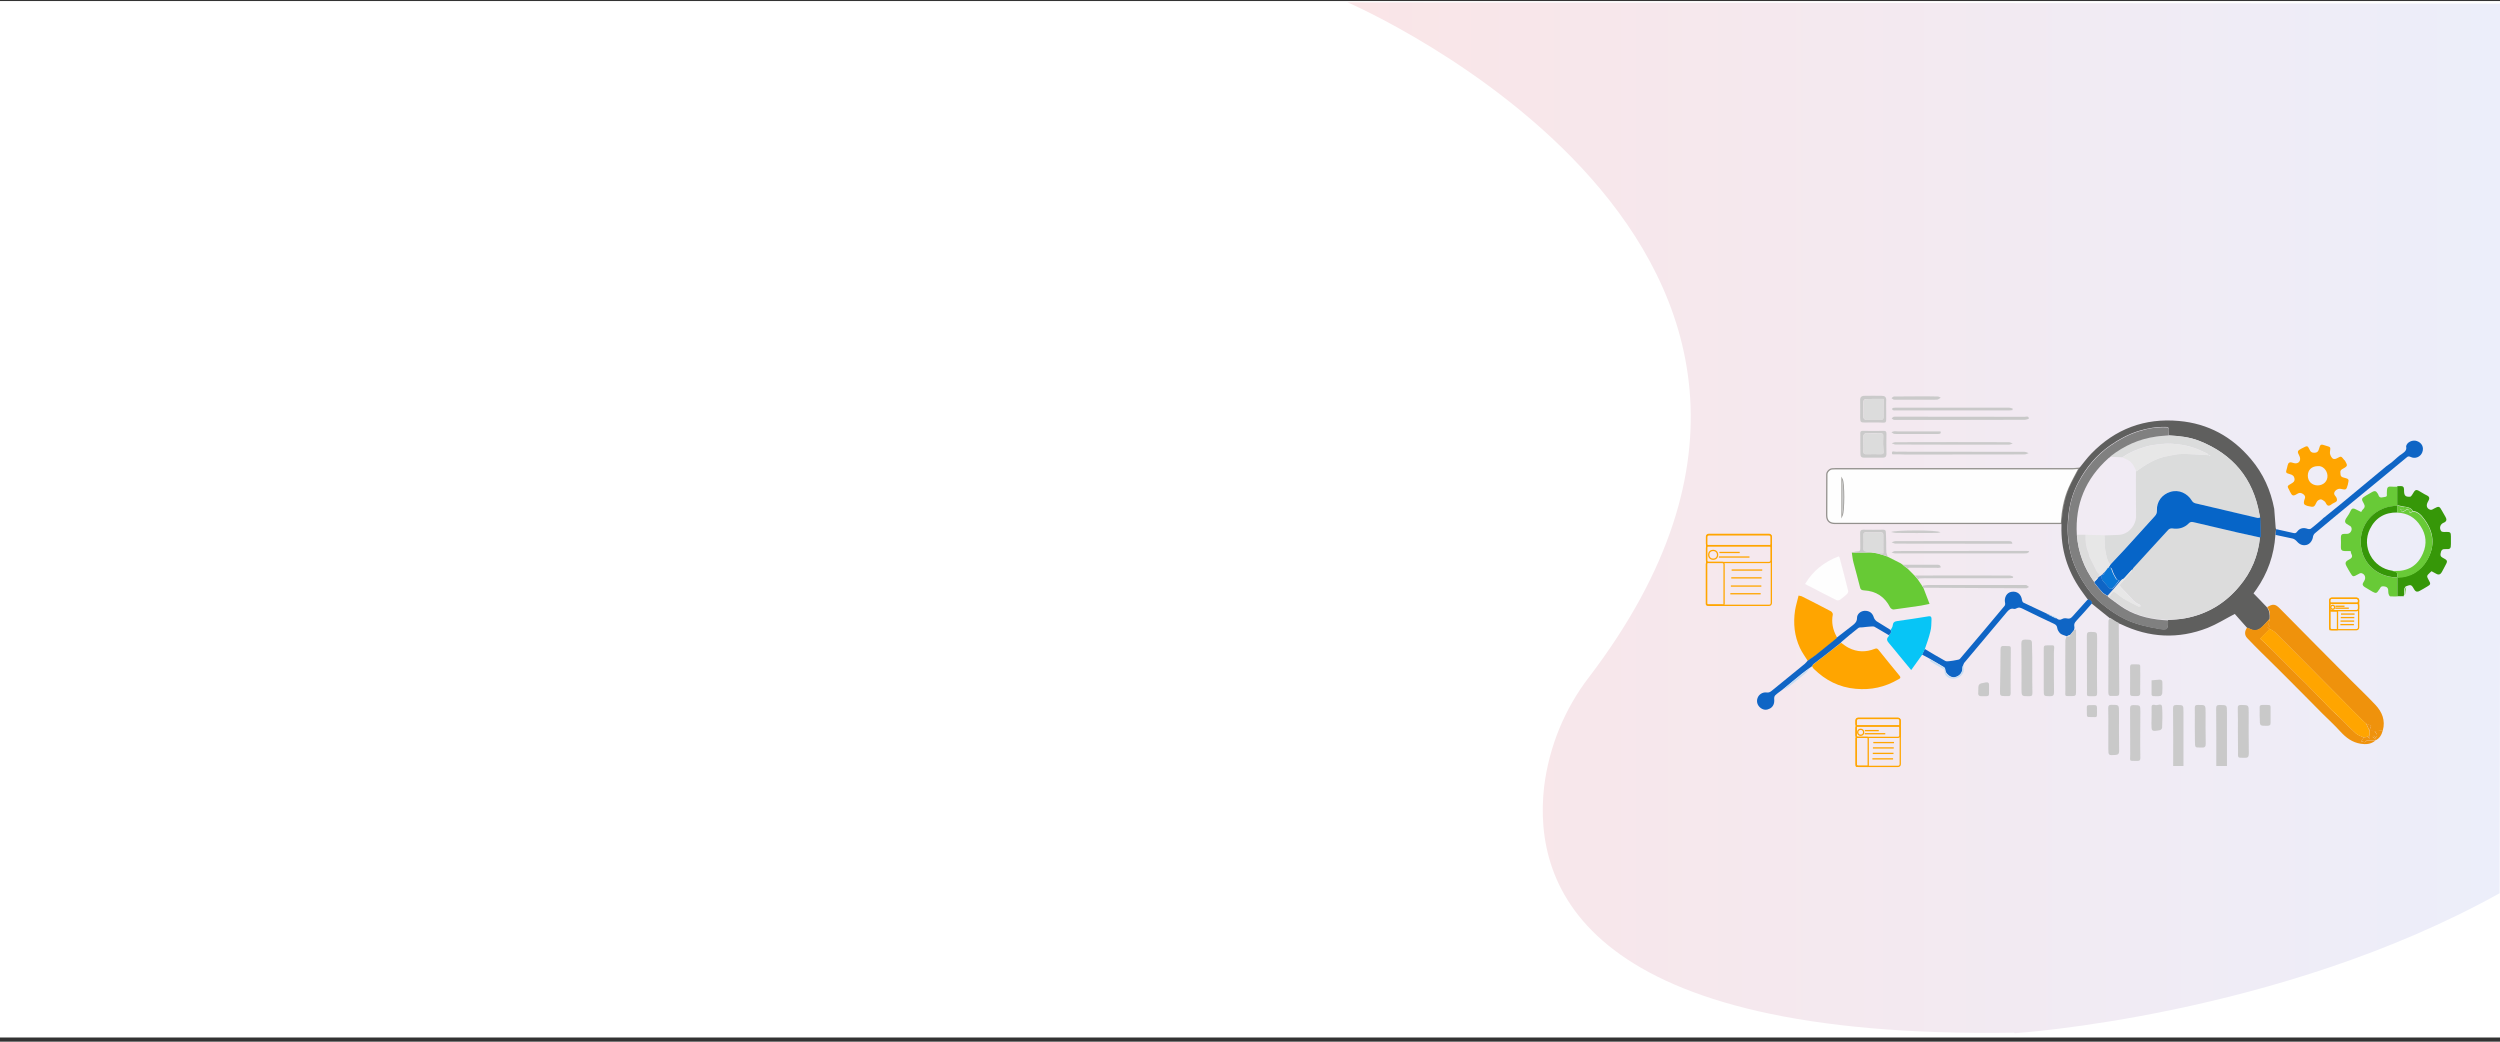 <?xml version="1.0" encoding="utf-8"?>
<!-- Generator: Adobe Illustrator 24.1.1, SVG Export Plug-In . SVG Version: 6.00 Build 0)  -->
<svg version="1.1" id="Layer_1" xmlns="http://www.w3.org/2000/svg" xmlns:xlink="http://www.w3.org/1999/xlink" x="0px" y="0px"
	 viewBox="0 0 1920 800" style="enable-background:new 0 0 1920 800;" xml:space="preserve">
<rect x="0" y="0" width="1920" height="800" fill="#333333" stroke="none"/>
<style type="text/css">
	.st0{fill:#FFFFFF;}
	.st1{fill:url(#SVGID_1_);}
	.st2{fill:#C9C9C9;}
	.st3{fill:#CACACA;}
	.st4{fill:#FEFEFE;stroke:#93918D;stroke-miterlimit:10;}
	.st5{fill:#5F5F5E;}
	.st6{fill:#EF920C;}
	.st7{fill:#67CA35;}
	.st8{fill:#FFA500;}
	.st9{fill:#68CA37;}
	.st10{fill:#369708;}
	.st11{fill:#0F65C5;}
	.st12{fill:#07C5F6;}
	.st13{fill:#FEFEFE;}
	.st14{fill:#C6DEF3;}
	.st15{fill:#DCDCDC;}
	.st16{fill:#DBDCDC;}
	.st17{fill:#0665C8;}
	.st18{fill:#808080;}
	.st19{fill:#D85F09;}
	.st20{fill:#E7E7E7;}
	.st21{fill:#0976D5;}
	.st22{fill:none;stroke:#FFA500;stroke-miterlimit:10;}
</style>
<g>
	<rect x="-2.8" y="0.8" class="st0" width="1923" height="796"/>
	
		<linearGradient id="SVGID_1_" gradientUnits="userSpaceOnUse" x1="1033.995" y1="400.331" x2="1919.75" y2="400.331" gradientTransform="matrix(1 0 0 -1 1 797.99)">
		<stop  offset="0" style="stop-color:#FAE5E7"/>
		<stop  offset="1" style="stop-color:#ECEEFA"/>
	</linearGradient>
	<path class="st1" d="M1547.3,793.5c0,0,202.4-12.9,372.4-107.5l1-683.2l-885.8-1c0,0,437.2,187.8,185.5,518.2
		c-18.8,24.4-30.7,53.5-34.5,84.1c-8.9,77.6,31.9,194.1,361,189L1547.3,793.5z"/>
</g>
<g>
	<path class="st2" d="M1702.1,588.3c0-14.7,0.1-29.4-0.1-44.1c0-2.1,0.5-2.8,2.7-2.8c5.6,0.1,5.6,0,5.6,5.7c0,13.8,0,27.5,0,41.2
		C1707.7,588.3,1704.9,588.3,1702.1,588.3z"/>
	<path class="st3" d="M1669,588.3c0-14.7,0.1-29.4-0.1-44.1c0-2.1,0.5-2.8,2.8-2.8c5.2,0.1,5.2,0,5.2,5.2c0,13.9,0,27.8,0,41.7
		C1674.2,588.3,1671.7,588.3,1669,588.3z"/>
	<path class="st4" d="M1583.2,402c-57.9,0-116,0-174,0c-4.2,0-6.3-2.1-6.3-6.3c0-10.5,0.1-20.9,0.1-31.4c0-1.9,2-4,4-4.2
		c0.8-0.1,1.6-0.1,2.4-0.1c60.7,0,121.5,0,182.3,0c1.7,0,3.4-0.3,5.1-0.4c-2.6,5-5.3,9.8-7.6,14.9
		C1585.3,383.3,1583.7,392.5,1583.2,402z M1414.7,395.9c1.6-3.5,1.6-24.9,0-27.9C1414.7,377.6,1414.7,386.4,1414.7,395.9z"/>
	<path class="st5" d="M1583.2,402c0.7-9.4,2.2-18.7,6-27.5c2.2-5.2,5-9.9,7.6-14.9c3.1-3.8,5.9-7.7,9.3-11.2
		c18.4-19,41.1-27.5,67.3-25.1c22.5,2,40.9,12.1,55.4,29.4c9.4,11.1,15.1,23.9,17.8,38.1c0.4,4.7,0.7,9.5,1.1,14.3
		c0.1,0.4,0.2,1,0.3,1.4c-0.2,1.5-0.3,2.9-0.5,4.4c-1,15.4-5.9,29.3-14.7,41.9c-0.7,1-1.5,2-2.1,2.9c3.5,3.6,7,7.1,10.4,10.8
		c2,2.7,2.2,5.7,2,8.8c-1.9,2.1-3.8,4.3-5.8,6.3c-3,2.9-6.3,3.3-9.9,1.2c-0.4-0.3-1-0.4-1.5-0.5c-3.4-3.8-6.8-7.6-9.6-10.8
		c-7.3,3.8-13.8,7.9-20.8,10.7c-22.5,8.8-44.8,7.7-66.6-2.8c-0.6-0.3-1.2-0.4-1.8-0.7v0.1c-0.7-0.3-1.3-0.7-2-1
		c-1.5-1-3-1.9-4.6-2.9c-4.6-3.8-9.3-7.4-13.9-11.2c-0.1-1.8-1.3-2.7-2.9-2.9c-1.9-2.7-4-5.3-5.8-8c-10.2-14.7-15.2-31.1-14.7-49
		C1583.2,402.9,1583.2,402.4,1583.2,402z M1665.5,334.4c0-1.5,0-3.1,0.1-4.6c0.1-1.3-0.4-1.8-1.8-1.9c-7.4-0.3-14.7,1-21.8,3.2
		c-7.7,2.5-14.9,6.4-21.6,11.1c-10.5,7.4-18.3,16.9-24.2,28c-3.8,7.2-6.3,15.1-7.4,23.4c-1.2,9-1.2,17.7,0.4,26.6
		c1.7,9.5,5.4,18.3,10.5,26.4c4,6.5,8.8,12.4,14.7,17.2c5.5,4.5,11.2,8.5,17.7,11.6c8.2,4,16.9,5.9,25.8,7.4
		c6.6,1.1,7.1,0.7,7.1-5.9c0-0.3,0-0.4,0-0.7c4.6-0.4,9.1-0.5,13.5-1.4c16.7-3.2,30.5-11.5,41.3-24.5c9.1-10.8,14.4-23.3,15.8-37.5
		c0.2-0.3,0.4-0.7,0.4-1c-0.1-4.8-0.1-9.6-0.3-14.4c-0.2-0.8-0.4-1.5-0.5-2.4c-4.9-27.5-20.4-46.2-46.2-56.4
		C1681.5,335.6,1673.6,334.8,1665.5,334.4z"/>
	<path class="st6" d="M1743.2,475.1c0.3-3.2,0.1-6.2-2-8.8c4.3-2.7,6.2-2.5,9.6,0.9c18.3,18.6,36.7,37.1,55.2,55.7
		c6.1,6.1,12.4,12.1,18.3,18.4c5.2,5.5,7.8,12,5.7,19.7c-2.1,0.3-4.3,0.4-6.3,0.7c2.4,2.6,2.6,3.6,0.3,5.2c0-0.1,0.3-0.2,0.5-0.3
		c-0.4-0.5-0.9-1.1-1.3-1.6c-0.3,0.3-0.6,0.6-1,1c0.4,0.4,1,0.8,1.6,1c0.2,0.5,0.3,1.2,0.3,1.8l0,0c-2.1,0-4.3,0-6.7,0
		c-0.7,1.6-2.2,1.2-4,0.4c0.7-1,1.4-2,2-2.9c1-0.1,2-0.3,2.9-0.4c0.4,0.3,1,0.7,1.8,1.3c-0.2-1.2-0.3-1.7-0.4-2.2c0-1.3,0-2.7,0-3.9
		c0.4-1.2,0.9-2.4,1.3-3.7c-1.3-0.6-2.6-1.1-3.8-1.6c-1-0.9-1.9-1.6-2.8-2.6c-5.6-5.5-11.1-11.1-16.6-16.7
		c-8.3-8.3-16.5-16.6-24.8-25c-8.5-8.5-17-17.2-25.6-25.7c-1.2-1.2-2.8-1.8-4.3-2.8c-0.7-0.3-1.3-0.7-1.9-1c0.6-0.3,1.1-0.4,2.1-0.9
		c-0.7-0.6-1.3-1.1-1.3-1.1C1742.5,478.1,1742.8,476.6,1743.2,475.1z M1821.9,561.3c-0.1-0.1-0.2-0.1-0.3-0.2l-0.1,0.1
		c0.1,0.1,0.1,0.2,0.2,0.3C1821.7,561.5,1821.8,561.5,1821.9,561.3z"/>
	<path class="st7" d="M1477.3,451.8c1.5,3.9,3,7.7,4.6,12c-2.4,0.4-4.5,1-6.5,1.3c-7.1,1-14.1,2.1-21.1,3c-0.8,0.1-2.1-0.7-2.6-1.5
		c-4.2-8.3-10.9-12.7-20.2-13.2c-1.7-0.1-2.7-0.6-3-2.4c-1.5-6.3-3.4-12.7-5-18.9c-0.7-2.5-0.9-5.2-1.3-7.7c5-0.1,10.1-0.1,15.1-0.1
		c1.5,0.2,2.9,0.4,4.4,0.7c2.6,0.8,5.2,1.5,7.7,2.4c3.4,1.7,6.7,3.4,10.1,5.1c0.2,0.1,0.4,0.3,0.6,0.4l0,0c0.2,0.1,0.4,0.3,0.6,0.4
		l0,0c0.2,0.1,0.3,0.3,0.5,0.4l0,0c1.3,1,2.5,2.1,3.8,3c1.8,1.8,3.5,3.5,5.3,5.3c0.9,1,1.6,1.9,2.5,2.9c1,1.5,2,2.9,2.9,4.3
		c0.1,0.2,0.3,0.4,0.4,0.6h-0.1C1476.7,450.5,1477,451.1,1477.3,451.8z"/>
	<path class="st8" d="M1414,493.7c1.9,1.3,3.7,2.8,5.7,3.8c6.6,3.4,13.3,3.5,20.1,0.8c1.5-0.6,2.1-0.2,3,0.9
		c5.3,6.6,10.6,13.2,16,19.7c1.5,1.7,0.1,2.4-1,2.9c-10.1,5.9-20.9,8.3-32.6,7.2c-12.7-1.1-23.2-6.5-32.2-15.3c-0.5-0.5-1-1.3-1.3-2
		c0.2-0.4,0.3-1,0.7-1.3c3.2-2.5,6.4-4.9,9.6-7.4C1406,499.9,1409.9,496.7,1414,493.7z"/>
	<path class="st9" d="M1846.1,457.9c-3.5,0.1-7.1,0.3-10.5,0.1c-0.6-0.1-1.5-2.2-1.4-3.4c0.1-2.7-0.6-4-3.5-4.3
		c-1.3-0.1-2,0.1-2.6,1.1c-0.3,0.7-0.8,1.3-1.2,1.8c-1.5,2.4-2.1,2.7-4.7,1.3c-2.1-1.2-4.1-2.4-6.2-3.7c-1.5-1-1.9-2.1-0.9-3.6
		c0.2-0.3,0.4-0.7,0.6-1c1.5-2.4,0.7-5.2-2-6c-0.8-0.3-2,0.4-2.8,0.9c-3.8,2.1-3.9,2.1-6-1.4c-1-1.6-2-3.4-2.9-5.1
		c-1-1.8-0.8-3.2,1.1-4.3c0.3-0.1,0.5-0.4,0.9-0.5c1.9-1,3.2-2.1,1.8-4.5c-0.3-0.5-0.3-1.3-0.5-2.1c-1.5,0-3,0-4.6,0
		c-2,0-3-0.9-2.9-2.9c0.1-2.4,0.1-4.9,0-7.3c-0.1-2.1,0.7-3.1,2.8-3c0.7,0,1.3,0,2,0c2.5,0,4.3-3.1,3.1-5.2c-0.3-0.6-1-1-1.6-1.3
		c-3.2-1.7-4.2-2.8-1.6-6.4c1.1-1.5,2.1-3.2,2.9-5c0.9-1.9,2.1-1.8,3.5-1.1c1.3,0.6,2.6,1.3,4.5,2.2c0.4-0.6,0.7-1.4,1.3-1.9
		c1.5-1.4,1.8-2.7,0.7-4.6c-2.1-3.4-1.8-4,1.5-6c1.6-1,3.4-2,5-2.9c1.7-1,3-0.8,4,1c0.3,0.4,0.6,0.8,0.7,1.3c1,3.2,3.4,1.6,5.2,1.5
		c2-0.2,1.1-2,1.3-3.2c0.1-0.7,0-1.3,0.1-2c0.1-1.7,0.7-2.9,2.9-2.7c1.7,0.2,3.4,0.1,5.2,0.1c0,4.9,0,9.7,0,14.6
		c-2.1,0.2-4,0.3-6,0.7c-14.9,3.1-25.1,17.3-21.6,33.2c2.8,12.6,14.1,21.3,27.5,21.2c0,4.8,0,9.6,0,14.6
		C1842.9,457.9,1844.5,457.9,1846.1,457.9z"/>
	<path class="st8" d="M1769.4,385.6c0.1-0.7,0.2-1.5,0.5-2.1c0.8-1.6,0.5-2.9-1-4c-1.5-1-2.8-1.4-4.5-0.3c-3.4,2.1-4,1.8-5.8-1.8
		c-0.1-0.3-0.3-0.6-0.4-0.9c-1.8-3.2-1.8-3.2,1.5-5.1c1.5-0.9,2.7-1.6,2.5-3.7c-0.3-2.1-1.5-3-3.4-3.5c-3.5-1-3.5-1.1-2.4-4.7
		c0.2-0.7,0.3-1.5,0.5-2.1c0.4-1.9,1.5-2.8,3.5-2.1c1,0.3,2.2,0.7,3.3,0.5c2.6-0.4,3.5-3.2,2.2-5.7c-1.8-3.4-1.6-3.9,1.8-5.7
		c0.2-0.1,0.4-0.3,0.7-0.3c4.3-2.4,3.8-1.5,5.7,1.9c1,1.8,2.3,1.7,3.8,1.7c1.5-0.1,2.5-0.9,2.9-2.4c1.3-4.4,1.3-4.4,5.8-2.9
		c3.5,1,3.3,1,2.8,4.7c-0.2,1.4,0.5,3.2,1.4,4.3c1,1.5,2.7,1.4,4.3,0.4c2.9-1.6,2.9-1.5,5.2,1.4c0.2,0.3,0.6,0.4,0.7,0.7
		c1.6,3.2,2.6,3.8-1.3,5.9c-1.2,0.7-2.4,1.1-2.3,2.9c0.1,3.2,0.3,3.6,4,4.5c2,0.4,2.7,1.3,2.1,3.2c-0.2,0.5-0.2,1.1-0.3,1.6
		c-1.3,4.5-1.3,4.3-5.9,3.4c-1-0.2-2.5,0.4-3.4,1.2c-1.1,1-1.8,2.4-0.7,3.9c0.3,0.5,0.9,1,1.1,1.5c0.7,1.5,1,2.9-1,3.8
		c-1.3,0.5-2.4,1.3-3.5,2.1c-1.3,0.8-2.3,0.6-3.1-0.7c-0.4-0.7-0.8-1.7-1.5-2.2c-0.9-0.7-2-1.5-2.9-1.5c-1.1,0.1-2.6,1-3,1.9
		c-2.1,4.3-2.1,4.3-7,3.2C1770.7,388,1769.2,387.8,1769.4,385.6z M1779.9,358c-4.5,0.1-7.5,2.9-7.5,7.3c0,4.4,3.2,7.5,7.7,7.5
		c4.3-0.1,7.6-3.2,7.4-7.5C1787.3,361.1,1783.7,357.4,1779.9,358z"/>
	<path class="st10" d="M1846.1,457.9c-1.5,0-3.2,0-4.9,0c0-4.9,0-9.7,0-14.6l0,0c10-0.2,17.7-4.7,22.7-13.1
		c6.4-10.7,5.5-21.5-2-31.5c-2.1-2.9-4.6-5.9-8.8-6.3c-1.5-2.8-4.3-2.9-7.1-3.4c-1.6-0.3-3.3-0.6-4.9-1l0,0c0-4.9,0-9.7,0-14.6
		c0.8,0,1.6,0,2.4-0.1c2-0.1,2.8,0.8,2.8,2.7c0,0.3,0,0.7,0,1c0.1,3.6,1,4.7,4.6,4.5c0.5,0,1.1-0.7,1.5-1.3c2.8-4.8,2.9-4.8,7.7-1.8
		c1.3,0.8,2.5,1.5,3.8,2.1c2.1,1,2.1,2.4,1.1,4.2c-0.1,0.2-0.3,0.4-0.4,0.7c-1.5,2.7-1,5.2,1.9,6.1c0.8,0.3,2.1-0.4,3-1
		c3.5-1.9,4-1.8,5.9,1.7c0.9,1.6,1.8,3.2,2.8,4.9c1,1.8,0.9,3.2-1.1,4.2c-0.3,0.1-0.6,0.3-0.9,0.4c-2.4,1.4-2.9,4.1-1.3,6.3
		c0.3,0.3,0.8,0.4,1.3,0.5c0.9,0.1,1.8,0.1,2.7,0c2.9,0,3.4,0.4,3.4,3.4c0,2,0,3.9,0,5.9c0,3.5-0.5,4.1-3.9,3.9
		c-2.6-0.2-3.6,0.7-4,3.2c-0.3,1.7-0.1,2.5,1.5,3.4c4.1,2.1,4.1,2.5,1.8,6.6c-0.9,1.5-1.5,3-2.4,4.5c-1,1.7-2.3,2.4-4.2,1.3
		c-1.2-0.7-2.4-1.3-3.7-2c-0.3,0.3-0.7,0.6-1,0.9c-2.9,2.7-2.9,2.7-1,6.2c1.5,2.5,1.3,3.2-1.2,4.6c-1.9,1.2-3.9,2.3-5.9,3.4
		c-1.5,0.9-2.9,0.9-4-0.8c-0.9-1.3-1.5-3-2.7-3.5c-1.1-0.4-2.8,0.5-4.1,0.9c-0.3,0.7-1,1.3-1,1.9c-0.2,1.5-0.1,3-0.1,4.6
		c-0.1,0.1-0.1,0.3-0.3,0.3l-0.1,0.1C1846.3,457.8,1846.2,457.9,1846.1,457.9z"/>
	<path class="st8" d="M1388.4,507.6c-2.1-3.3-4.4-6.5-6-9.9c-4.3-9.2-5.3-18.9-3.8-28.9c0.6-3.8,1.8-7.4,2.7-11.4
		c1.1,0.3,1.8,0.3,2.3,0.5c7.6,3.8,15.2,7.7,22.6,11.6c0.7,0.4,1.5,1.6,1.4,2.4c-1.2,6,0,11.7,2.9,17c0.1,0.3,0.2,0.6,0.3,1
		c0,0.1,0,0.4-0.1,0.4c-5.3,4.3-10.7,8.8-16.1,13C1392.6,504.8,1390.5,506.1,1388.4,507.6z"/>
	<path class="st11" d="M1603.8,460.4c1.6,0.3,2.8,1.1,2.9,2.9c-4,4.6-8,9.1-12.1,13.5c-1.3,1.4-1.9,2.6-1.5,4.5
		c0.2,0.8-0.1,1.8-0.3,2.7c-1,1.2-1.8,2.4-2.8,3.5c-1,0.4-2,0.8-2.9,1.2v-0.1c-1.6-0.7-3.5-1-4.8-2.1c-1.1-1-2.1-2.7-2.3-4
		c-0.2-1.8-1-2.7-2.5-3.4c-8.2-3.8-16.2-7.7-24.3-11.7c-1.5-0.7-2.8-1.2-4.3-0.3c-0.7,0.4-1.6,0.7-2.3,0.5c-2.4-0.6-3.7,0.7-5.1,2.2
		c-11,13.2-22,26.3-33.1,39.4c-0.1,0.2-0.2,0.4-0.3,0.7c-0.3,1-1,2-0.9,2.9c0.1,3.8-2.4,6.6-6.3,7.3c-2.7,0.4-6.8-2.8-6.9-5.8
		c0-0.7-0.4-1.6-1-2c-3.7-2.2-7.4-4.3-11.1-6.5c-1.9-1-3.8-2.1-5.8-3.1c0.7-1.5,1.5-2.9,2.1-4.3c5.2,3.1,10.5,6.3,15.8,9.2
		c0.7,0.4,1.8,0.3,2.8,0.2c2-0.2,3.9-0.5,5.8-0.9c1-0.2,2.1-0.3,2.7-1c11.5-13.5,22.9-27,34.2-40.6c0.4-0.5,0.6-1.5,0.4-2.3
		c-0.9-4.1,1.3-8,5-8.5c4.2-0.7,7.4,1.8,8,6.4c0.1,0.7,0.5,1.6,1.1,1.9c5.7,2.8,11.6,5.4,17.4,8.2c2.7,1.3,5.3,2.5,8,3.8
		c1.3,1.2,2.5,1.6,4.3,0.6c1-0.7,2.7-0.7,4-0.4c1.8,0.4,2.8-0.3,3.9-1.5c3.8-4.2,7.6-8.4,11.3-12.6
		C1603,460.8,1603.5,460.6,1603.8,460.4z"/>
	<path class="st6" d="M1743.2,475.1c-0.3,1.5-0.7,3-1,4.9c0,0,0.6,0.5,1.3,1.1c-1,0.4-1.5,0.7-2.1,0.9c0.7,0.3,1.3,0.7,1.9,1
		c-2.3,2.4-4.6,4.7-7.4,7.5c2.8,2.7,5.9,5.4,8.8,8.3c7.6,7.5,15.1,15.1,22.6,22.6c1.5,1.5,2.9,2.8,4.3,4.2c3.4,3.5,6.8,7,10.2,10.5
		c2.9,3.1,5.9,6.2,8.9,9.2c2.1,2.1,4.3,4,6.5,6c4,4,7.9,8.1,12.1,11.9c1.6,1.5,4,2.1,6.1,3.2c-0.6,1-1.3,1.8-2,2.9
		c1.8,0.7,3.4,1.2,4-0.4c2.4,0,4.6,0,6.7,0c-3.3,2.7-7.1,2.9-11,2.3c-6.5-1-11.3-4.6-15.7-9.4c-4.4-4.9-9.4-9.4-14.1-14.1
		c-8.3-8.3-16.6-16.9-25-25.2c-7.2-7.3-14.6-14.5-21.9-21.7c-3.5-3.5-7.1-7.1-10.5-10.7c-2.2-2.3-2.2-5.3-0.1-8.1
		c0.5,0.2,1,0.3,1.5,0.5c3.7,2.1,6.8,1.8,9.9-1.2C1739.4,479.4,1741.2,477.2,1743.2,475.1z"/>
	<path class="st12" d="M1478.2,498.7c-0.7,1.5-1.5,2.9-2.1,4.3c-2.7,3.8-5.4,7.5-8.3,11.6c-3.4-4-6.2-7.5-9-10.9
		c-2.7-3.2-5.2-6.5-8-9.7c-1.4-1.6-2.4-3.2-0.4-5.2c0.3-0.3,0.3-0.7,0.3-1.1c1.1-1.1,2.3-2.1,1.4-4c0.5-1,1.4-2.1,1.5-3.3
		c0.2-2.1,1.1-3.1,3.3-3.4c8.2-1.1,16.3-2.4,24.4-3.7c2.2-0.3,2.1,1.3,2.1,2.6c-0.1,3.1-0.1,6.3-0.9,9.2
		C1481.4,489.8,1479.7,494.3,1478.2,498.7z"/>
	<path class="st11" d="M1747.6,410.8c0.2-1.5,0.3-2.9,0.5-4.4c4.3,1,8.7,1.9,13,2.9c1.3,0.3,2.1,0.4,3.1-1c2.1-2.8,4.9-3.3,8.2-2.1
		c0.7,0.3,2,0.2,2.5-0.3c2.7-2.1,5.2-4.2,7.7-6.4c0.6-0.6,1.3-1.1,1.8-1.7c0.2-0.1,0.4-0.3,0.6-0.4c4.2-3.4,8.4-6.8,12.6-10.2
		c11.7-9.7,23.5-19.4,35.2-29.2c1.3-1,2.7-2,4-2.9l0,0c2.8-2.3,5.2-4.9,8.3-6.8c2.1-1.5,3.4-2.8,2.8-5.4c0.3-3.1,4.8-5.4,8.2-4.2
		c3.9,1.3,5.7,4.9,4.2,8.7c-1.3,3.5-5.5,5.3-9,3.5c-1.5-0.7-2.1-0.4-3.1,0.5c-13.8,11.4-27.5,22.8-41.4,34.1
		c-9.6,8-19.4,15.9-28.9,24c-0.9,0.7-1.5,2.1-1.6,3.2c-0.5,2.7-2.4,5.2-4.9,5.8c-2.9,0.7-5.3-0.3-7.3-2.6c-0.9-1-2.1-2-3.4-2.3
		C1756.3,412.6,1751.9,411.8,1747.6,410.8z"/>
	<path class="st11" d="M1452,483.8c1,1.8-0.2,2.9-1.4,4c-3.7-2.1-7.4-4.5-11.1-6.5c-0.9-0.4-2.1-0.1-3.2-0.1c-2,0.1-3.9,0.4-5.9,0.6
		c-1.1,0.1-2.5-0.1-3.2,0.5c-4.5,3.5-8.8,7.1-13.1,10.8c-0.1,0.1-0.1,0.3-0.2,0.4c-4,3.1-7.9,6.3-11.9,9.4c-3.2,2.5-6.5,4.9-9.6,7.4
		c-0.3,0.3-0.4,0.9-0.7,1.3c-0.6,0.4-1.1,0.8-1.7,1.2c-2.1,1.5-4.3,3.1-6.3,4.7c-4.9,4-9.8,8.1-14.7,12.1c-1.9,1.5-4,2.8-5.7,4.5
		c-0.6,0.6-0.8,1.9-0.7,2.9c0.3,3.1-0.7,5.7-3.2,7.1c-2.4,1.3-4.7,1.4-7.1-0.3c-2.6-1.9-3.5-4.9-2.5-7.7c1-2.8,3.8-4.6,6.8-4.3
		c1.8,0.3,2.9-0.3,4.1-1.3c8.5-6.9,17-13.8,25.4-20.7c0.8-0.7,1.4-1.5,2.1-2.3c2.1-1.5,4.1-2.8,6.1-4.3c5.4-4.3,10.8-8.7,16.1-13
		c0.1-0.1,0.1-0.3,0.1-0.4c4.1-3.2,8.2-6.4,12.4-9.6c1.9-1.5,3.3-2.9,3.3-5.7c0-3,2.9-5.3,5.9-5.4c3.6-0.1,6,1.7,7,5.1
		c0.3,1,1.2,2.2,2.1,2.9C1444.8,479.4,1448.4,481.6,1452,483.8z"/>
	<path class="st13" d="M1386.3,448.5c6.1-10.2,14.7-17,25.8-21.2c0.3,0.4,0.7,0.7,0.7,1c2.2,8.5,4.6,17,6.6,25.5
		c0.2,0.7-0.4,1.9-1,2.5c-1.7,1.5-3.5,3.1-5.4,4.4c-0.7,0.4-1.9,0.5-2.6,0.2c-6.6-3.3-13.3-6.7-19.8-10.2
		C1389.2,450.1,1387.7,449.3,1386.3,448.5z"/>
	<path class="st2" d="M1620.6,474.5c1.5,1,3,1.9,4.6,2.9c0.7,0.3,1.3,0.7,2,1v-0.1c0.1,17.5,0.3,34.9,0.4,52.3c0,3.9,0,3.9-3.9,3.9
		c-0.6,0-1.1-0.1-1.7,0c-2,0.2-2.8-0.5-2.8-2.7c0.1-18.3,0-36.7,0.1-55C1619.3,476.2,1620.2,475.3,1620.6,474.5z"/>
	<path class="st2" d="M1590,487.5c1-1.2,1.8-2.4,2.8-3.5c0.4-0.1,1-0.3,1.6-0.6c0,11.3,0,22.6,0,33.9c0,4.7,0,9.4,0,14.1
		c0,2.8-0.4,3.2-3.3,3.2c-5.9-0.1-4.9,0.7-4.9-4.8c-0.1-12.6-0.1-25.1,0-37.8c0-1.1,0.6-2.2,1-3.4v0.1
		C1588.1,488.6,1589.7,489.5,1590,487.5z"/>
	<path class="st3" d="M1610.5,510c0,7.4-0.1,14.7,0.1,22.2c0,2-0.6,2.6-2.5,2.5c-6.4-0.2-5.2,0.9-5.3-5.2c-0.1-13.8,0-27.5-0.1-41.4
		c0-2.1,0.6-2.8,2.8-2.8c5.1,0.1,5.1,0,5.1,5.2C1610.5,497,1610.5,503.5,1610.5,510z"/>
	<path class="st2" d="M1560.8,513.4c0,6.3-0.1,12.5,0.1,18.8c0,1.9-0.5,2.5-2.5,2.5c-5.9,0-5.9,0.1-5.9-5.9c0-11.5,0.1-23-0.1-34.5
		c0-2.3,0.7-3.1,3-3.1c5.2,0.1,5.2,0,5.2,5.2C1560.8,502.1,1560.8,507.7,1560.8,513.4z"/>
	<path class="st2" d="M1718.7,561.6c0-5.9,0.1-11.7-0.1-17.5c-0.1-1.9,0.4-2.7,2.6-2.7c5.8,0.1,5.8,0,5.8,5.8
		c0,10.5-0.1,21.1,0.1,31.7c0,2.4-0.9,3.2-3.1,3.1c-5.9-0.1-5.2,0.5-5.2-5.2C1718.7,571.7,1718.7,566.6,1718.7,561.6z"/>
	<path class="st3" d="M1643.7,563c0,6.3-0.1,12.7,0.1,19c0,1.8-0.5,2.4-2.4,2.4c-6.6-0.2-5.4,0.9-5.4-5.2c-0.1-11.7,0-23.3-0.1-35
		c0-2,0.6-2.7,2.7-2.7c5.2,0.1,5.2,0,5.2,5.3C1643.7,552.1,1643.7,557.6,1643.7,563z"/>
	<path class="st2" d="M1619.2,560.5c0-5.6,0.1-11.2-0.1-16.8c0-1.8,0.6-2.4,2.4-2.4c5.9,0,5.9-0.1,5.9,5.9c0,9.9-0.1,19.8,0.1,29.7
		c0,2.1-1,2.8-2.8,2.9c-5.5,0.4-5.5,0.4-5.5-5C1619.2,570.2,1619.2,565.4,1619.2,560.5z"/>
	<path class="st2" d="M1573.7,495.6c0.7,0,1.3,0,2,0c1.7-0.1,2.1,0.5,1.9,2.4c-0.3,2.7-0.2,5.5-0.2,8.3c0,8.4-0.1,16.9,0.1,25.3
		c0,2.4-0.7,3.1-3.1,3.1c-4.8-0.1-4.8,0-4.8-4.7c0-10.1,0-20.1,0-30.2C1569.5,495.6,1569.5,495.6,1573.7,495.6z"/>
	<path class="st3" d="M1544.2,515.4c0,5.7-0.1,11.4,0,17c0,1.7-0.6,2.4-2.2,2.2c-0.7-0.1-1.5,0-2.1,0c-3.7,0-4-0.3-3.9-4
		c0.2-10.5,0.4-21.1,0.4-31.6c0-2.4,0.7-3.1,3-2.9c5.7,0.3,4.8-0.7,4.9,5C1544.2,505.8,1544.2,510.6,1544.2,515.4z"/>
	<path class="st2" d="M1685.6,557.5c0-4.6,0.1-9.3,0-13.9c0-1.7,0.5-2.2,2.2-2.2c6.1-0.1,6.1-0.1,6.1,5.9c0,8-0.1,15.9,0.1,23.9
		c0,2.1-0.6,3.1-2.9,2.9c-5.2-0.2-5.4,1-5.4-5.4C1685.7,564.9,1685.6,561.3,1685.6,557.5z"/>
	<path class="st2" d="M1505.2,322.5c-16.3,0-32.6,0-49,0c-0.7,0-1.3,0.1-1.9-0.1c-0.6-0.2-1-0.7-1.5-1.1c0.5-0.4,1-1,1.5-1.2
		c0.6-0.2,1.3-0.1,1.9-0.1c32.9,0,65.8,0,98.7,0.1c1.2,0,3-0.9,3.3,1.3c0,0.3-2.1,1-3.2,1C1538.3,322.5,1521.8,322.5,1505.2,322.5z"
		/>
	<path class="st2" d="M1453.2,348.9c-0.3-1.3-0.6-2.6,1.8-2.1c1,0.2,1.9,0.1,2.9,0.1c32.3,0,64.6,0,96.9,0.1c1,0,2.1,0.6,3.2,1
		c-1,0.3-2.1,1-3.2,1c-30.3,0.1-60.7,0.1-91.1,0.1C1460.4,348.9,1456.9,348.9,1453.2,348.9z"/>
	<path class="st2" d="M1558.4,423.9c-0.6,0.3-1.1,0.8-1.7,1c-0.6,0.1-1.3,0.1-1.9,0.1c-33.1,0-66.1,0-99.3,0c-1,0-1.8-0.4-2.8-0.7
		c1-0.4,1.8-1.1,2.8-1.1c33.5-0.1,66.9-0.1,100.4-0.1c0.7,0,1.5,0.1,2.1,0.1C1558.1,423.3,1558.3,423.6,1558.4,423.9z"/>
	<path class="st3" d="M1643.7,522.4c0,3.3-0.1,6.6,0,9.9c0,1.6-0.7,2.3-2.3,2.3c-6.3-0.1-5.4,0.5-5.5-5.2c0-5.7,0.1-11.3,0-17
		c0-1.6,0.4-2.3,2.2-2.2c6.8,0.2,5.4-0.9,5.6,5.4C1643.8,517.8,1643.7,520.1,1643.7,522.4z"/>
	<path class="st3" d="M1499.2,341.5c-14.5,0-28.9,0-43.4-0.1c-1,0-2.1-0.7-3-1c1-0.3,2.1-0.8,3-0.8c29-0.1,58-0.1,87,0
		c1,0,2.1,0.7,3,1c-1,0.3-2.1,0.9-3,0.9C1528.3,341.5,1513.8,341.5,1499.2,341.5z"/>
	<path class="st2" d="M1545.5,417.6c-1,0-1.9,0-2.7,0c-28.9,0-57.9,0-87-0.1c-1,0-2.1-0.7-3.1-1c1-0.3,2-0.9,3-0.9
		c28.9-0.1,57.8-0.1,86.7,0C1543.6,415.7,1545.2,415.2,1545.5,417.6z"/>
	<path class="st2" d="M1545.5,315c-0.9,0.1-1.6,0.2-2.5,0.2c-29.1,0-58.2,0-87.3,0c-0.6,0-1.2,0.1-1.7-0.1c-0.3-0.1-0.9-0.6-0.9-1
		c0-0.4,0.5-0.7,1-0.9c0.4-0.1,1-0.1,1.5-0.1c29.1,0,58.2,0,87.3,0c1,0,1.9,0.4,2.9,0.7C1545.6,314.4,1545.5,314.7,1545.5,315z"/>
	<path class="st2" d="M1652.4,551.2c0-2.7,0.1-5.3,0-8c-0.1-2.4,1.8-2.1,2.9-1.7c1.8,0.5,5-2,5.2,1.6c0.4,5.2,0.2,10.5,0,15.8
		c0,0.7-1,1.8-1.8,1.9c-6.4,1.1-6.4,1-6.4-5.4C1652.4,554,1652.4,552.6,1652.4,551.2z"/>
	<path class="st3" d="M1428.7,340.6c0-2.7,0.1-5.2,0-7.7c-0.1-1.5,0.5-2.1,2-2c5.3,0.1,10.8,0.1,16.1,0c1.5,0,2,0.6,2,2.1
		c-0.1,5.2-0.1,10.5,0,15.8c0,1.8-1,2.7-2.7,2.7c-4.9,0-9.7,0-14.6,0c-1.8,0-2.7-0.9-2.7-2.7
		C1428.7,345.9,1428.7,343.3,1428.7,340.6z M1431.1,340.8c0,2.1,0.1,4,0,6c-0.1,1.5,0.5,2.1,2,2c3.9-0.1,7.7-0.1,11.6,0
		c1.7,0,2-0.7,1.8-2.2c-0.3-3.8-0.4-7.7-0.2-11.4c0.2-2.1-0.6-2.5-2.1-2.5c-3.8-0.1-7.7-0.1-11.5,0.1c-0.6,0-1.5,1-1.6,1.6
		C1431,336.5,1431.1,338.7,1431.1,340.8z"/>
	<path class="st3" d="M1448.6,314.6c0,2.7,0,5.2,0,7.8c0,1.5-0.4,2.4-2.5,2.2c-4.6-0.3-9.3-0.1-13.9-0.1c-3.2,0-3.5-0.3-3.6-3.7
		c0-4.5,0.1-9,0-13.4c-0.1-2.3,1-3.4,3.2-3.4c4.6-0.1,9.1-0.1,13.6,0c2.1,0,3.4,1,3.2,3.5C1448.5,309.9,1448.6,312.2,1448.6,314.6z
		 M1446.6,306.4c-4.9,0-9.5-0.1-14,0.1c-0.5,0-1.5,1-1.5,1.5c-0.1,4.2-0.1,8.4,0,12.7c0,0.6,1,1.6,1.6,1.6c4,0.1,8,0.1,11.9,0.1
		c1.6,0,1.9-0.9,1.9-2.4C1446.5,315.7,1446.6,311.3,1446.6,306.4z"/>
	<path class="st2" d="M1477.3,451.8c-0.3-0.7-0.7-1.3-1-1.9c1.3-0.2,2.6-0.6,3.8-0.6c25-0.1,50.1,0,75.1,0c0.3,0,0.7-0.1,1,0
		c0.7,0.4,1.4,1,2.1,1.5c-0.7,0.3-1.5,1-2.1,1c-25.9-0.1-51.8-0.3-77.7-0.4C1478,451.2,1477.7,451.6,1477.3,451.8z"/>
	<path class="st3" d="M1473,444.9c-0.9-1-1.6-1.9-2.5-2.9c24.3,0,48.6-0.1,72.8,0c1,0,1.8,0.5,2.8,0.8c0,0.3-0.1,0.6-0.1,1
		c-1,0.1-1.9,0.3-2.9,0.3c-20.8,0-41.4,0-62.1,0c-2.1,0-4.1-0.1-6.3,0.1C1474.1,444,1473.6,444.6,1473,444.9z"/>
	<path class="st2" d="M1735.4,549.4c0-2.1,0.1-4,0-6c-0.1-1.5,0.6-2,2.1-2c7.7,0.2,6.1-1.1,6.3,5.9c0.1,2.6-0.1,5.2,0,7.7
		c0.1,1.8-0.7,2.4-2.4,2.4c-5.9,0.1-5.9,0.2-5.9-5.7C1735.4,551.1,1735.4,550.3,1735.4,549.4z"/>
	<path class="st2" d="M1437.4,424.3c-5,0.1-10.1,0.1-15.1,0.1c1.3-0.3,2.7-1,3.9-0.9c2,0.1,2.6-0.7,2.5-2.6c-0.1-3.9,0-7.7-0.1-11.7
		c0-1.8,0.7-2.4,2.4-2.4c5.1,0.1,10.1,0.1,15.2,0c1.3,0,2.1,0.4,2.1,1.7c0.1,2.7,0.3,5.3,0.3,8c0.1,2.5-0.1,5.1,0.1,7.6
		c0.1,1,0.6,2.1,1,3.2c-2.6-0.8-5.2-1.5-7.7-2.4c1.5,0,3,0,4.4,0c0-4.6-0.1-9.3,0-14c0-1.5-0.4-2.1-2.1-2.1c-3.8,0.1-7.4,0.1-11.2,0
		c-1.3,0-1.9,0.4-1.9,1.8c0.1,3.6,0.1,7.3,0,10.9c0,1.4,0.5,1.8,1.8,1.9C1434.4,423.6,1435.9,424,1437.4,424.3z"/>
	<path class="st2" d="M1652.4,522.5c2.1-0.2,3.8-0.3,5.6-0.5c1.5-0.2,2.7,0.3,2.7,2c0.1,2.8,0.1,5.7-0.1,8.5c-0.1,0.7-0.8,1.8-1.4,2
		c-1.9,0.3-3.9,0.2-5.8,0.1c-0.3,0-1-0.7-1-1.1C1652.4,529.7,1652.4,525.9,1652.4,522.5z"/>
	<path class="st3" d="M1471.8,304.4c5.4,0,10.8-0.1,16.3,0.1c0.8,0,1.6,0.5,2.4,0.9c-0.9,0.5-1.7,1.4-2.6,1.5
		c-2.1,0.2-4.2,0.1-6.3,0.1c-8.5,0-17,0-25.6,0c-0.6,0-1.2,0.1-1.7-0.1c-0.6-0.2-1-0.7-1.6-1.1c0.5-0.4,1-1,1.5-1.2
		c0.4-0.2,1.1-0.1,1.7-0.1C1461.2,304.4,1466.4,304.4,1471.8,304.4z"/>
	<path class="st2" d="M1527.6,529.4c-0.1,5.9,0.7,5.2-5.4,5.3c-2.3,0.1-3.2-0.8-2.9-2.9c0-0.3,0-0.4,0-0.7c0-6,0-6,5.7-7
		c1.8-0.3,2.7,0.3,2.6,2.1C1527.6,527.2,1527.6,528.3,1527.6,529.4z"/>
	<path class="st2" d="M1490.3,331.3c0.7,1.9-0.7,2-2.1,2c-9.7,0-19.5,0-29.2,0c-1.5,0-2.9,0.1-4.3-0.1c-0.7-0.1-1.4-0.9-2.1-1.3
		c0.7-0.3,1.5-0.6,2.1-0.7c0.9-0.1,1.8,0.1,2.7,0.1c8,0,15.8,0,23.9,0C1484.3,331.3,1487.2,331.3,1490.3,331.3z"/>
	<path class="st3" d="M1490.3,408.8c-1,0.2-1.9,0.5-2.8,0.5c-10.2,0.1-20.6,0.1-30.9,0c-1.3,0-2.6-0.4-4.2-0.7
		C1454.3,407.1,1488.1,406.8,1490.3,408.8z"/>
	<path class="st2" d="M1610.5,546.3c-0.1,5.2,0.6,4.4-4.6,4.4c-3.2,0-3.2,0-3.2-3.1c0-0.3,0-0.4,0-0.7c0.1-6.3-1.1-5.2,5.5-5.4
		c1.9-0.1,2.4,0.7,2.3,2.4C1610.4,544.6,1610.5,545.4,1610.5,546.3z"/>
	<path class="st2" d="M1465.1,436.7c-1.3-1-2.5-2.1-3.8-3c3.4,0,6.8,0,10.2,0c5.3,0,10.8,0,16.1,0c1.3,0,2.7,0.1,2.9,2.1
		c-0.7,0.1-1.2,0.3-1.8,0.3c-7.4-0.1-14.9-0.1-22.4-0.1C1465.9,435.9,1465.6,436.4,1465.1,436.7z"/>
	<path class="st14" d="M1481.8,506.1c3.8,2.1,7.5,4.2,11.1,6.5c0.5,0.3,1,1.3,1,2c0.1,3,4.1,6.3,6.9,5.8c4-0.7,6.4-3.5,6.3-7.3
		c0-1,0.6-1.9,0.9-2.9c0,1-0.1,1.8,0.1,2.7c1.2,6.5-6.8,10.2-11.8,7.4c-1.6-1-2.9-2.1-2.8-4.3c0.1-1.5-0.4-2.1-2-2.8
		c-3-1.5-5.9-3.3-8.7-5.1C1482.3,507.6,1482.2,506.8,1481.8,506.1z"/>
	<path class="st14" d="M1369.1,529.7c4.9-4,9.7-8.1,14.7-12.1c2.1-1.6,4.2-3.2,6.3-4.7c-1.1,1.3-2.1,2.9-3.3,4
		c-4.5,3.8-9,7.4-13.6,10.9C1372.1,528.7,1370.5,529.1,1369.1,529.7z"/>
	<path class="st6" d="M1824.1,566.8c2.1-1.5,2-2.6-0.4-5.2c2.1-0.2,4.2-0.4,6.3-0.7c-0.9,3.4-2.4,6.3-5.9,7.8
		C1824.1,568.1,1824.1,567.4,1824.1,566.8z"/>
	<path class="st14" d="M1579.3,475.1c-2.7-1.3-5.3-2.5-8-3.8c2.5,0.9,5,1.6,7.5,2.6C1579.1,473.9,1579.1,474.6,1579.3,475.1z"/>
	<path class="st9" d="M1846.9,457.2c0-1.5-0.1-3,0.1-4.6c0.1-0.7,0.7-1.3,1-1.9c-0.2,1.3-0.3,2.7-0.6,4
		C1847.4,455.7,1847.1,456.5,1846.9,457.2z"/>
	<polygon class="st9" points="1846.5,457.7 1846.6,457.6 1846.7,457.7 	"/>
	<path class="st2" d="M1460.3,432.8c-0.2-0.1-0.4-0.3-0.6-0.4C1459.9,432.5,1460,432.6,1460.3,432.8z"/>
	<path class="st2" d="M1460.8,433.2c-0.2-0.1-0.4-0.3-0.6-0.4C1460.5,433,1460.6,433.1,1460.8,433.2z"/>
	<path class="st2" d="M1461.3,433.6c-0.2-0.1-0.3-0.3-0.5-0.4C1461,433.4,1461.2,433.5,1461.3,433.6z"/>
	<path class="st2" d="M1476.4,449.8c-0.1-0.2-0.3-0.4-0.4-0.6C1476.1,449.5,1476.2,449.7,1476.4,449.8z"/>
	<path class="st3" d="M1414.7,395.9c0-9.6,0-18.3,0-27.9C1416.3,371.1,1416.3,392.5,1414.7,395.9z"/>
	<path class="st15" d="M1735.7,412.7c-1.4,14.1-6.6,26.6-15.8,37.5c-10.8,13-24.6,21.4-41.3,24.5c-4.4,0.9-9,1-13.5,1.4
		c-11.6-0.5-22.9-2.7-33.1-8.8c-4.3-2.6-8.3-5.8-12.4-8.8c0.7-1,1.5-1.8,2.1-2.9c1-2,2.2-1.2,3.5-0.3c2,1.5,3.8,3.2,5.9,4.4
		c3.6,2.1,7.4,4,11.2,5.9c0.4,0.2,1-0.1,1.8-0.1c-0.4-0.6-0.5-1-0.8-1.2c-2.6-1-4.5-2.7-6.3-4.8c-2.6-2.9-5.4-5.7-8.1-8.5
		c-0.8-0.9-1.3-1.8,0-3.2c2.8-2.8,5.3-5.7,7.8-8.7c0.5-0.6,0.7-1.5,1-2.4c0.1-0.3,0.2-0.6,0.4-0.8c9-9.8,17.8-19.7,26.9-29.4
		c0.6-0.7,2-1,2.9-1c4.9,0.7,9.2-0.3,12.7-3.8c1.2-1.2,2.1-1.3,3.6-1c11.6,2.8,23.3,5.5,35,8.2
		C1724.8,410.3,1730.3,411.5,1735.7,412.7z"/>
	<path class="st16" d="M1665.5,334.4c8,0.4,16.1,1.3,23.6,4.2c25.8,10.2,41.5,28.9,46.2,56.4c0.1,0.8,0.3,1.5,0.5,2.4
		c-0.7,0.1-1.5,0.6-2.1,0.4c-16.1-3.7-32-7.4-48-11.3c-1-0.2-2-1-2.5-1.9c-3.5-5.9-10.2-8.8-16.7-6.8c-6,1.8-10.5,7.1-10.2,14.3
		c0.1,1.8-0.4,3-1.6,4.3c-7.8,8.5-15.5,17.2-23.3,25.7c-3.5,3.9-7.1,7.7-10.8,11.5c-2.7-3-3-7-3.8-10.6c-0.7-3.8-0.4-7.8-0.7-11.8
		c3.6-0.1,7.2-0.3,10.9-0.4c8.3-0.3,13.7-8.2,13.5-14.7c-0.2-11.3-0.1-22.7-0.1-34c7.4-5.3,14.9-10.2,24.2-11.9
		c3.5-0.6,7.1-1.6,10.7-1.6c6.9,0,13.9,0.5,20.8,0.9c0.3,0.3,0.6,0.5,1,0.8c0.1-0.2,0.2-0.3,0.3-0.5c-0.4-0.1-0.8-0.2-1.3-0.3
		c-0.3-0.4-0.6-1-1-1.2c-1.7-0.9-3.5-1.5-5.2-2.4c-7.3-3.3-14.9-4.8-22.9-5.2c-2.8-0.1-5.7,0.1-8.4,0.4c-3.5,0.4-7,0.9-10.3,1.8
		c-6.5,1.9-12.7,4.4-18.3,8.3c-3.1-0.1-6.2-0.3-9.3-0.4c0.1-0.2,0.3-0.4,0.4-0.6c10.2-8.1,21.8-13.3,34.8-15
		C1659.1,334.8,1662.4,334.6,1665.5,334.4z"/>
	<path class="st17" d="M1620.8,433.6c3.6-3.8,7.2-7.6,10.8-11.5c7.8-8.5,15.5-17.2,23.3-25.7c1.2-1.3,1.7-2.6,1.6-4.3
		c-0.3-7.1,4.1-12.4,10.2-14.3c6.6-2.1,13.2,1,16.7,6.8c0.5,0.9,1.5,1.6,2.5,1.9c16,3.8,32,7.6,48,11.3c0.6,0.1,1.4-0.3,2.1-0.4
		c0.1,4.8,0.2,9.6,0.3,14.4c0,0.3-0.3,0.7-0.4,1c-5.4-1.2-10.9-2.4-16.4-3.6c-11.7-2.7-23.3-5.4-35-8.2c-1.5-0.3-2.5-0.2-3.6,1
		c-3.5,3.5-7.9,4.6-12.7,3.8c-1-0.1-2.2,0.3-2.9,1c-9,9.7-17.9,19.6-26.9,29.4c-0.2,0.2-0.3,0.5-0.4,0.8c-2.1,2.3-4.2,4.6-6.3,6.9
		c-0.2,0.2-0.3,0.3-0.5,0.5c-0.4,0.2-0.8,0.4-1.2,0.6c-0.2,0.2-0.4,0.4-0.6,0.6h0.1c-0.5,0.1-1,0.3-1.5,0.4
		c-0.9-0.4-2.1-0.6-2.4-1.3c-1.3-2.1-2.5-4.3-3.2-6.6c-0.5-1.8-1.1-2.5-2.9-1.8C1619.6,435.3,1620.2,434.4,1620.8,433.6z
		 M1629.2,444.2l-0.2-0.1v0.2L1629.2,444.2z"/>
	<path class="st18" d="M1665.5,334.4c-3.2,0.3-6.5,0.4-9.6,0.9c-13,1.8-24.4,6.9-34.8,15c-0.2,0.1-0.3,0.4-0.4,0.6
		c-0.4,0.3-1,0.7-1.4,1c-17.6,15.8-25.7,35.3-24.3,58.9c1,13.4,5.6,25.6,13.5,36.4c0.1,0.3,0.1,0.7,0.3,1c2,2.4,3.9,4.9,6,7.1
		c1,1,2.6,1.6,3.8,2.5c0.3,0.4,0.7,0.7,1,1.1c4.1,2.9,8.1,6.2,12.4,8.8c10.2,6,21.4,8.2,33.1,8.8c0,0.3,0,0.4,0,0.7
		c0,6.6-0.5,7.1-7.1,5.9c-8.9-1.5-17.6-3.5-25.8-7.4c-6.5-3.1-12.1-7.1-17.7-11.6c-6-4.9-10.7-10.8-14.7-17.2
		c-5.1-8.2-8.8-16.9-10.5-26.4c-1.5-8.8-1.5-17.7-0.4-26.6c1.1-8.3,3.5-16.2,7.4-23.4c5.9-11,13.8-20.6,24.2-28
		c6.8-4.7,13.9-8.6,21.6-11.1c7.1-2.3,14.3-3.5,21.8-3.2c1.4,0.1,1.9,0.6,1.8,1.9C1665.6,331.3,1665.6,332.8,1665.5,334.4z"/>
	<path class="st15" d="M1627.1,478.5c-0.7-0.3-1.3-0.7-2-1C1625.9,477.8,1626.5,478.2,1627.1,478.5z"/>
	<path class="st8" d="M1815.2,566.3c-2.1-1-4.5-1.6-6.1-3.2c-4.2-3.8-8-7.9-12.1-11.9c-2.1-2.1-4.3-4-6.5-6c-3-3-5.9-6.2-8.9-9.2
		c-3.4-3.5-6.8-7-10.2-10.5c-1.4-1.5-2.9-2.8-4.3-4.2c-7.6-7.5-15.1-15.1-22.6-22.6c-2.9-2.9-6-5.7-8.8-8.3c2.7-2.8,5.1-5.2,7.4-7.5
		c1.5,1,3.1,1.5,4.3,2.8c8.5,8.5,17,17.1,25.6,25.7c8.3,8.3,16.5,16.6,24.8,25c5.5,5.6,11.1,11.1,16.6,16.7c1,1,1.8,1.7,2.8,2.6
		c0.8,1.8,1.6,3.5,2.4,5.3c0,1.3,0,2.7,0,3.9c-0.4,0.3-1,0.7-1.5,1C1817.2,566,1816.3,566.1,1815.2,566.3z"/>
	<path class="st6" d="M1819.7,561c-0.8-1.8-1.6-3.5-2.4-5.3c1.2,0.5,2.4,1,3.8,1.6C1820.5,558.6,1820.2,559.8,1819.7,561z"/>
	<path class="st6" d="M1823.6,567c-0.4-0.4-1-0.8-1.5-1.2c0.3-0.3,0.6-0.6,1-1c0.4,0.5,0.9,1.1,1.3,1.6
		C1824.1,566.8,1823.9,566.8,1823.6,567z"/>
	<path class="st6" d="M1818.3,565.8c0.4-0.3,1-0.7,1.5-1c0.1,0.5,0.2,1,0.4,2.2C1819.2,566.5,1818.7,566.1,1818.3,565.8z"/>
	<path class="st19" d="M1821.9,561.3c-0.1,0.1-0.2,0.2-0.3,0.3c-0.1-0.1-0.1-0.2-0.2-0.3c0,0,0.1-0.2,0.1-0.1
		C1821.7,561.2,1821.8,561.3,1821.9,561.3z"/>
	<path class="st15" d="M1437.4,424.3c-1.5-0.3-2.9-0.7-4.5-0.8c-1.3-0.1-1.8-0.5-1.8-1.9c0.1-3.6,0.1-7.3,0-10.9
		c0-1.4,0.5-1.8,1.9-1.8c3.8,0.1,7.4,0.1,11.2,0c1.5-0.1,2.1,0.6,2.1,2.1c-0.1,4.6,0,9.4,0,14c-1.4,0-2.9,0-4.4,0
		C1440.3,424.7,1438.9,424.4,1437.4,424.3z"/>
	<path class="st10" d="M1841.2,443.4c-13.4,0.1-24.8-8.5-27.5-21.2c-3.5-16,6.7-30.1,21.6-33.2c2-0.4,4-0.4,6-0.7l0,0
		c0,1.8,0,3.5-0.1,5.3c-9.6-0.2-16.8,4-21.1,12.7c-6.7,13.7,2.1,29.9,17.2,32C1841.2,439.2,1841.2,439.2,1841.2,443.4L1841.2,443.4z
		"/>
	<path class="st9" d="M1841.1,393.7c0-1.8,0-3.5,0.1-5.3c1.6,0.3,3.3,0.6,4.9,1c0.4,1.4,0.3,2.2-1.5,2.1c-0.3-0.3-0.6-0.5-0.9-0.8
		c-0.1,0.2-0.2,0.3-0.3,0.5c0.4,0.1,0.8,0.2,1.2,0.3c-0.1,0.6-0.1,1.2-0.2,1.7c2.2,1,5.1-5.3,6.4,1c0.9-0.4,1.5-1,2.3-1.3
		c4.1,0.3,6.6,3.4,8.8,6.3c7.4,10,8.3,20.8,2,31.5c-5,8.3-12.7,12.9-22.7,13.1c0.1-4.1,0.1-4.1-4-5.2c0.6,0,1.1-0.1,1.7-0.1
		c10.4,0.4,17.9-4,22-13.7c3.1-7.1,2.4-14.1-1.8-20.6C1854.9,397.4,1848.9,394,1841.1,393.7z"/>
	<path class="st7" d="M1853,392.6c-0.7,0.4-1.5,0.9-2.3,1.3c-1.3-6.3-4.1,0-6.4-1c0.1-0.5,0.1-1.1,0.2-1.7l0,0
		c1.8,0.3,1.9-0.7,1.5-2.1C1848.7,389.7,1851.5,389.8,1853,392.6z"/>
	<path class="st15" d="M1590,487.5c-0.3,2-1.8,1-2.9,1.2C1588.1,488.3,1589.1,487.9,1590,487.5z"/>
	<path class="st14" d="M1782.6,399.7c0.6-0.6,1.3-1.1,1.8-1.7C1783.9,398.6,1783.3,399.2,1782.6,399.7z"/>
	<path class="st15" d="M1431.1,340.8c0-2.1-0.1-4.2,0.1-6.3c0.1-0.6,1-1.6,1.6-1.6c3.8-0.1,7.7-0.1,11.5-0.1c1.5,0,2.3,0.4,2.1,2.5
		c-0.3,3.8-0.1,7.6,0.2,11.4c0.1,1.5-0.2,2.2-1.8,2.2c-3.9-0.1-7.7-0.1-11.6,0c-1.5,0-2.1-0.5-2-2
		C1431.1,344.8,1431.1,342.8,1431.1,340.8z"/>
	<path class="st15" d="M1446.6,306.4c0,4.9-0.1,9.3,0.1,13.7c0,1.5-0.3,2.4-1.9,2.4c-4,0-8,0.1-11.9-0.1c-0.6,0-1.6-1-1.6-1.6
		c-0.1-4.2-0.1-8.4,0-12.7c0-0.6,1-1.5,1.5-1.5C1437.1,306.3,1441.6,306.4,1446.6,306.4z"/>
	<path class="st20" d="M1619.7,458.7c-0.3-0.4-0.7-0.7-1-1.1c1.5-1.5,2.9-3.2,4.3-4.8c2.1-2.4,4.1-4.9,6.2-7.3h-0.1
		c0.2-0.2,0.4-0.4,0.6-0.5c0.4-0.2,0.8-0.4,1.2-0.6c0.2-0.2,0.3-0.3,0.5-0.5c2.1-2.3,4.2-4.6,6.3-6.9c-0.3,0.8-0.4,1.7-1,2.4
		c-2.6,2.9-5.1,5.9-7.8,8.7c-1.3,1.3-0.8,2.3,0,3.2c2.7,2.9,5.6,5.6,8.1,8.5c1.8,2.1,3.8,3.8,6.3,4.8c0.3,0.1,0.4,0.6,0.8,1.2
		c-0.8,0.1-1.5,0.3-1.8,0.1c-3.8-1.9-7.6-3.8-11.2-5.9c-2.1-1.3-4-2.9-5.9-4.4c-1.2-1-2.4-1.6-3.5,0.3
		C1621.2,456.8,1620.4,457.7,1619.7,458.7z"/>
	<path class="st20" d="M1640.7,362c-1.5-3.4-3-7-6.6-8.8c-1.3-0.7-2.7-1.3-4-1.9c5.6-3.9,11.9-6.4,18.3-8.3c3.4-1,6.8-1.4,10.3-1.8
		c2.8-0.3,5.7-0.6,8.4-0.4c7.9,0.3,15.6,1.9,22.9,5.2c1.8,0.8,3.5,1.5,5.2,2.4c0.4,0.2,0.7,0.8,1,1.2l0,0c-6.9-0.3-13.9-1-20.8-0.9
		c-3.5,0-7.1,1-10.7,1.6C1655.6,351.8,1648.1,356.7,1640.7,362z"/>
	<path class="st20" d="M1601.7,410.7c4.9,0.1,9.7,0.3,14.6,0.4c0.2,4-0.1,8,0.7,11.8c0.7,3.6,1.1,7.6,3.8,10.6
		c-0.6,0.9-1.2,1.7-1.8,2.6c-0.7,1-1.5,1.8-2.1,2.8c-0.2,0.2-0.3,0.4-0.5,0.6v-0.1c-0.7,0.7-1.3,1.3-2,2l0,0c-1,0.7-1.8,1.4-2.8,2.1
		c0.4-1,0.8-2.1,1-2.4c-0.8-0.7-1.5-1.2-1.9-1.8s-0.7-1.4-1.1-2.1c-1.5-3.1-3.2-6-4.6-9.2c-0.6-1.3-0.6-2.9-1.2-4.3
		C1601.8,419.5,1601.6,415.2,1601.7,410.7z"/>
	<path class="st20" d="M1696.3,349.3c0.4,0.1,0.8,0.2,1.3,0.3c-0.1,0.2-0.2,0.3-0.3,0.5C1696.9,349.9,1696.6,349.6,1696.3,349.3
		L1696.3,349.3z"/>
	<path class="st21" d="M1616.8,438.9c0.7-1,1.5-1.8,2.1-2.8c1.8-0.7,2.4,0.1,2.9,1.8c0.7,2.3,2,4.6,3.2,6.6c0.4,0.7,1.5,0.9,2.4,1.3
		c-1,1.3-1.9,2.5-2.9,3.7c-1,1-2,2.7-3.1,2.8c-1,0.1-2.4-1.3-3.2-2.4c-1.8-2.6-5.4-4.4-4-8.5l0,0c1.5,0.1,2.1-0.4,2-2v0.1
		C1616.5,439.3,1616.6,439.2,1616.8,438.9z"/>
	<path class="st11" d="M1614.4,441.4c-1.5,4.1,2.1,6,4,8.5c0.8,1.1,2.2,2.6,3.2,2.4c1.1-0.1,2.1-1.8,3.1-2.8c1-1.2,2-2.4,2.9-3.7
		c0.5-0.1,1-0.3,1.5-0.4c-2.1,2.4-4,4.9-6.2,7.3c-1.4,1.6-2.9,3.2-4.3,4.8c-1.3-0.8-2.8-1.5-3.8-2.5c-2.1-2.2-4-4.6-6-7.1
		c-0.2-0.2-0.1-0.6-0.3-1l0.1-0.1l-0.1-0.1c0.9-1,1.7-1.8,2.7-2.8l-0.1-0.1c0.1-0.2,0.3-0.4,0.4-0.6v0.1
		C1612.5,442.8,1613.4,442.1,1614.4,441.4z"/>
	<polygon class="st11" points="1629.2,444.2 1629,444.2 1629,444.1 	"/>
	<path class="st11" d="M1629.7,444.9c-0.2,0.2-0.4,0.4-0.6,0.5C1629.3,445.4,1629.5,445.1,1629.7,444.9z"/>
	<path class="st15" d="M1631.4,443.8c-0.2,0.2-0.3,0.3-0.5,0.5C1631.1,444.2,1631.2,444,1631.4,443.8z"/>
	<path class="st15" d="M1601.7,410.7c-0.1,4.4,0.1,8.8,2,13c0.6,1.3,0.6,2.9,1.2,4.3c1.5,3.1,3,6.1,4.6,9.2c0.3,0.7,0.7,1.5,1.1,2.1
		c0.4,0.6,1,1,1.9,1.8c-0.1,0.4-0.5,1.5-1,2.4v-0.1c-0.1,0.2-0.3,0.4-0.4,0.6l0.1,0.1c-1.8,0-2.6,1.1-2.6,2.8l0.1,0.1l-0.1,0.1
		c-7.9-10.8-12.5-23-13.5-36.4C1597.3,410.7,1599.5,410.7,1601.7,410.7z"/>
	<path class="st7" d="M1844.6,391.2c-0.4-0.1-0.8-0.2-1.2-0.3c0.1-0.2,0.2-0.3,0.3-0.5C1844,390.7,1844.3,390.9,1844.6,391.2
		L1844.6,391.2z"/>
	<path class="st11" d="M1616.3,439.4c0.2,1.5-0.4,2.1-2,2C1615,440.8,1615.6,440.1,1616.3,439.4z"/>
	<path class="st11" d="M1616.8,438.9c-0.2,0.2-0.3,0.4-0.5,0.6C1616.5,439.3,1616.6,439.2,1616.8,438.9z"/>
	<path class="st20" d="M1608.6,446.9c0.1-1.7,0.7-2.8,2.6-2.8C1610.3,445,1609.4,446,1608.6,446.9z"/>
	<path class="st20" d="M1611.1,444.1c0.1-0.2,0.3-0.4,0.4-0.6C1611.4,443.6,1611.2,443.8,1611.1,444.1z"/>
	<g>
		<path class="st22" d="M1358.7,464.9h-46.3c-1,0-1.7-0.7-1.7-1.7v-50.7c0-1,0.7-1.7,1.7-1.7h46.3c1,0,1.7,0.7,1.7,1.7v50.7
			C1360.3,464.1,1359.7,464.9,1358.7,464.9z"/>
		<path class="st22" d="M1358.6,419.3h-46.3c-1,0-1.7-0.7-1.7-1.7v-5.5c0-1,0.7-1.7,1.7-1.7h46.3c1,0,1.7,0.7,1.7,1.7v5.5
			C1360.3,418.6,1359.5,419.3,1358.6,419.3z"/>
		<path class="st22" d="M1358.6,432h-46.3c-1,0-1.7-0.7-1.7-1.7v-9.6c0-1,0.7-1.7,1.7-1.7h46.3c1,0,1.7,0.7,1.7,1.7v9.6
			C1360.3,431.2,1359.5,432,1358.6,432z"/>
		<path class="st22" d="M1322.8,464.6h-11c-0.7,0.4-1.3-0.1-1.3-0.8v-30.6c0-0.7,0.6-1.3,1.3-1.3h11c0.7,0,1.3,0.6,1.3,1.3v30.6
			C1324,464.6,1323.5,465.2,1322.8,464.6z"/>
		<line class="st22" x1="1329.9" y1="437.8" x2="1353.4" y2="437.8"/>
		<line class="st22" x1="1329.6" y1="443.8" x2="1352.9" y2="443.8"/>
		<line class="st22" x1="1329.3" y1="450.1" x2="1352.7" y2="450.1"/>
		<line class="st22" x1="1328.9" y1="456" x2="1352.2" y2="456"/>
		<line class="st22" x1="1320.5" y1="424.3" x2="1336.1" y2="424.3"/>
		<line class="st22" x1="1320.1" y1="427.8" x2="1343.6" y2="427.8"/>
		<circle class="st22" cx="1315.7" cy="426.1" r="3.4"/>
	</g>
	<g>
		<path class="st22" d="M1457.7,588.6h-30.4c-1,0-1.7-0.7-1.7-1.7v-33.4c0-1,0.7-1.7,1.7-1.7h30.4c1,0,1.7,0.7,1.7,1.7v33.4
			C1459.4,587.9,1458.6,588.6,1457.7,588.6z"/>
		<path class="st22" d="M1457.6,557.7h-30.5c-1,0-1.7-0.7-1.7-1.7v-2.7c0-1,0.7-1.7,1.7-1.7h30.4c1,0,1.7,0.7,1.7,1.7v2.7
			C1459.3,556.9,1458.6,557.7,1457.6,557.7z"/>
		<path class="st22" d="M1457.6,566.3h-30.5c-1,0-1.7-0.7-1.7-1.7v-5.5c0-1,0.7-1.7,1.7-1.7h30.4c1,0,1.7,0.7,1.7,1.7v5.5
			C1459.3,565.5,1458.6,566.3,1457.6,566.3z"/>
		<path class="st22" d="M1433.9,588.5h-7.5c-0.4,0.3-0.9-0.1-0.9-0.5v-20.8c0-0.4,0.4-0.9,0.9-0.9h7.5c0.4,0,0.9,0.4,0.9,0.9V588
			C1434.6,588.4,1434.3,588.9,1433.9,588.5z"/>
		<line class="st22" x1="1438.7" y1="570.3" x2="1454.6" y2="570.3"/>
		<line class="st22" x1="1438.4" y1="574.4" x2="1454.4" y2="574.4"/>
		<line class="st22" x1="1438.3" y1="578.6" x2="1454.2" y2="578.6"/>
		<line class="st22" x1="1438" y1="582.8" x2="1453.9" y2="582.8"/>
		<line class="st22" x1="1432.2" y1="561.1" x2="1442.9" y2="561.1"/>
		<line class="st22" x1="1432.1" y1="563.5" x2="1447.9" y2="563.5"/>
		<circle class="st22" cx="1429" cy="562.4" r="2.3"/>
	</g>
	<g>
		<path class="st22" d="M1809.7,483.6h-18.8c-1,0-1.7-0.7-1.7-1.7v-20.7c0-1,0.7-1.7,1.7-1.7h18.8c1,0,1.7,0.7,1.7,1.7V482
			C1811.4,482.9,1810.6,483.6,1809.7,483.6z"/>
		<path class="st22" d="M1809.7,463.4h-18.8c-1,0-1.7-0.7-1.7-1.7v-0.6c0-1,0.7-1.7,1.7-1.7h18.8c1,0,1.7,0.7,1.7,1.7v0.6
			C1811.3,462.7,1810.6,463.4,1809.7,463.4z"/>
		<path class="st22" d="M1809.7,469h-18.8c-1,0-1.7-0.7-1.7-1.7v-2.4c0-1,0.7-1.7,1.7-1.7h18.8c1,0,1.7,0.7,1.7,1.7v2.4
			C1811.3,468.3,1810.6,469,1809.7,469z"/>
		<path class="st22" d="M1794.7,483.6h-4.9c-0.3,0.2-0.5,0-0.5-0.3v-13.6c0-0.3,0.3-0.5,0.5-0.5h4.9c0.3,0,0.5,0.3,0.5,0.5v13.6
			C1795.2,483.5,1795,483.8,1794.7,483.6z"/>
		<line class="st22" x1="1797.9" y1="471.6" x2="1808.3" y2="471.6"/>
		<line class="st22" x1="1797.7" y1="474.3" x2="1808.1" y2="474.3"/>
		<line class="st22" x1="1797.5" y1="477" x2="1808" y2="477"/>
		<line class="st22" x1="1797.4" y1="479.7" x2="1807.8" y2="479.7"/>
		<line class="st22" x1="1793.6" y1="465.6" x2="1800.6" y2="465.6"/>
		<line class="st22" x1="1793.5" y1="467.1" x2="1803.9" y2="467.1"/>
		<circle class="st22" cx="1791.5" cy="466.4" r="1.5"/>
	</g>
</g>
</svg>
